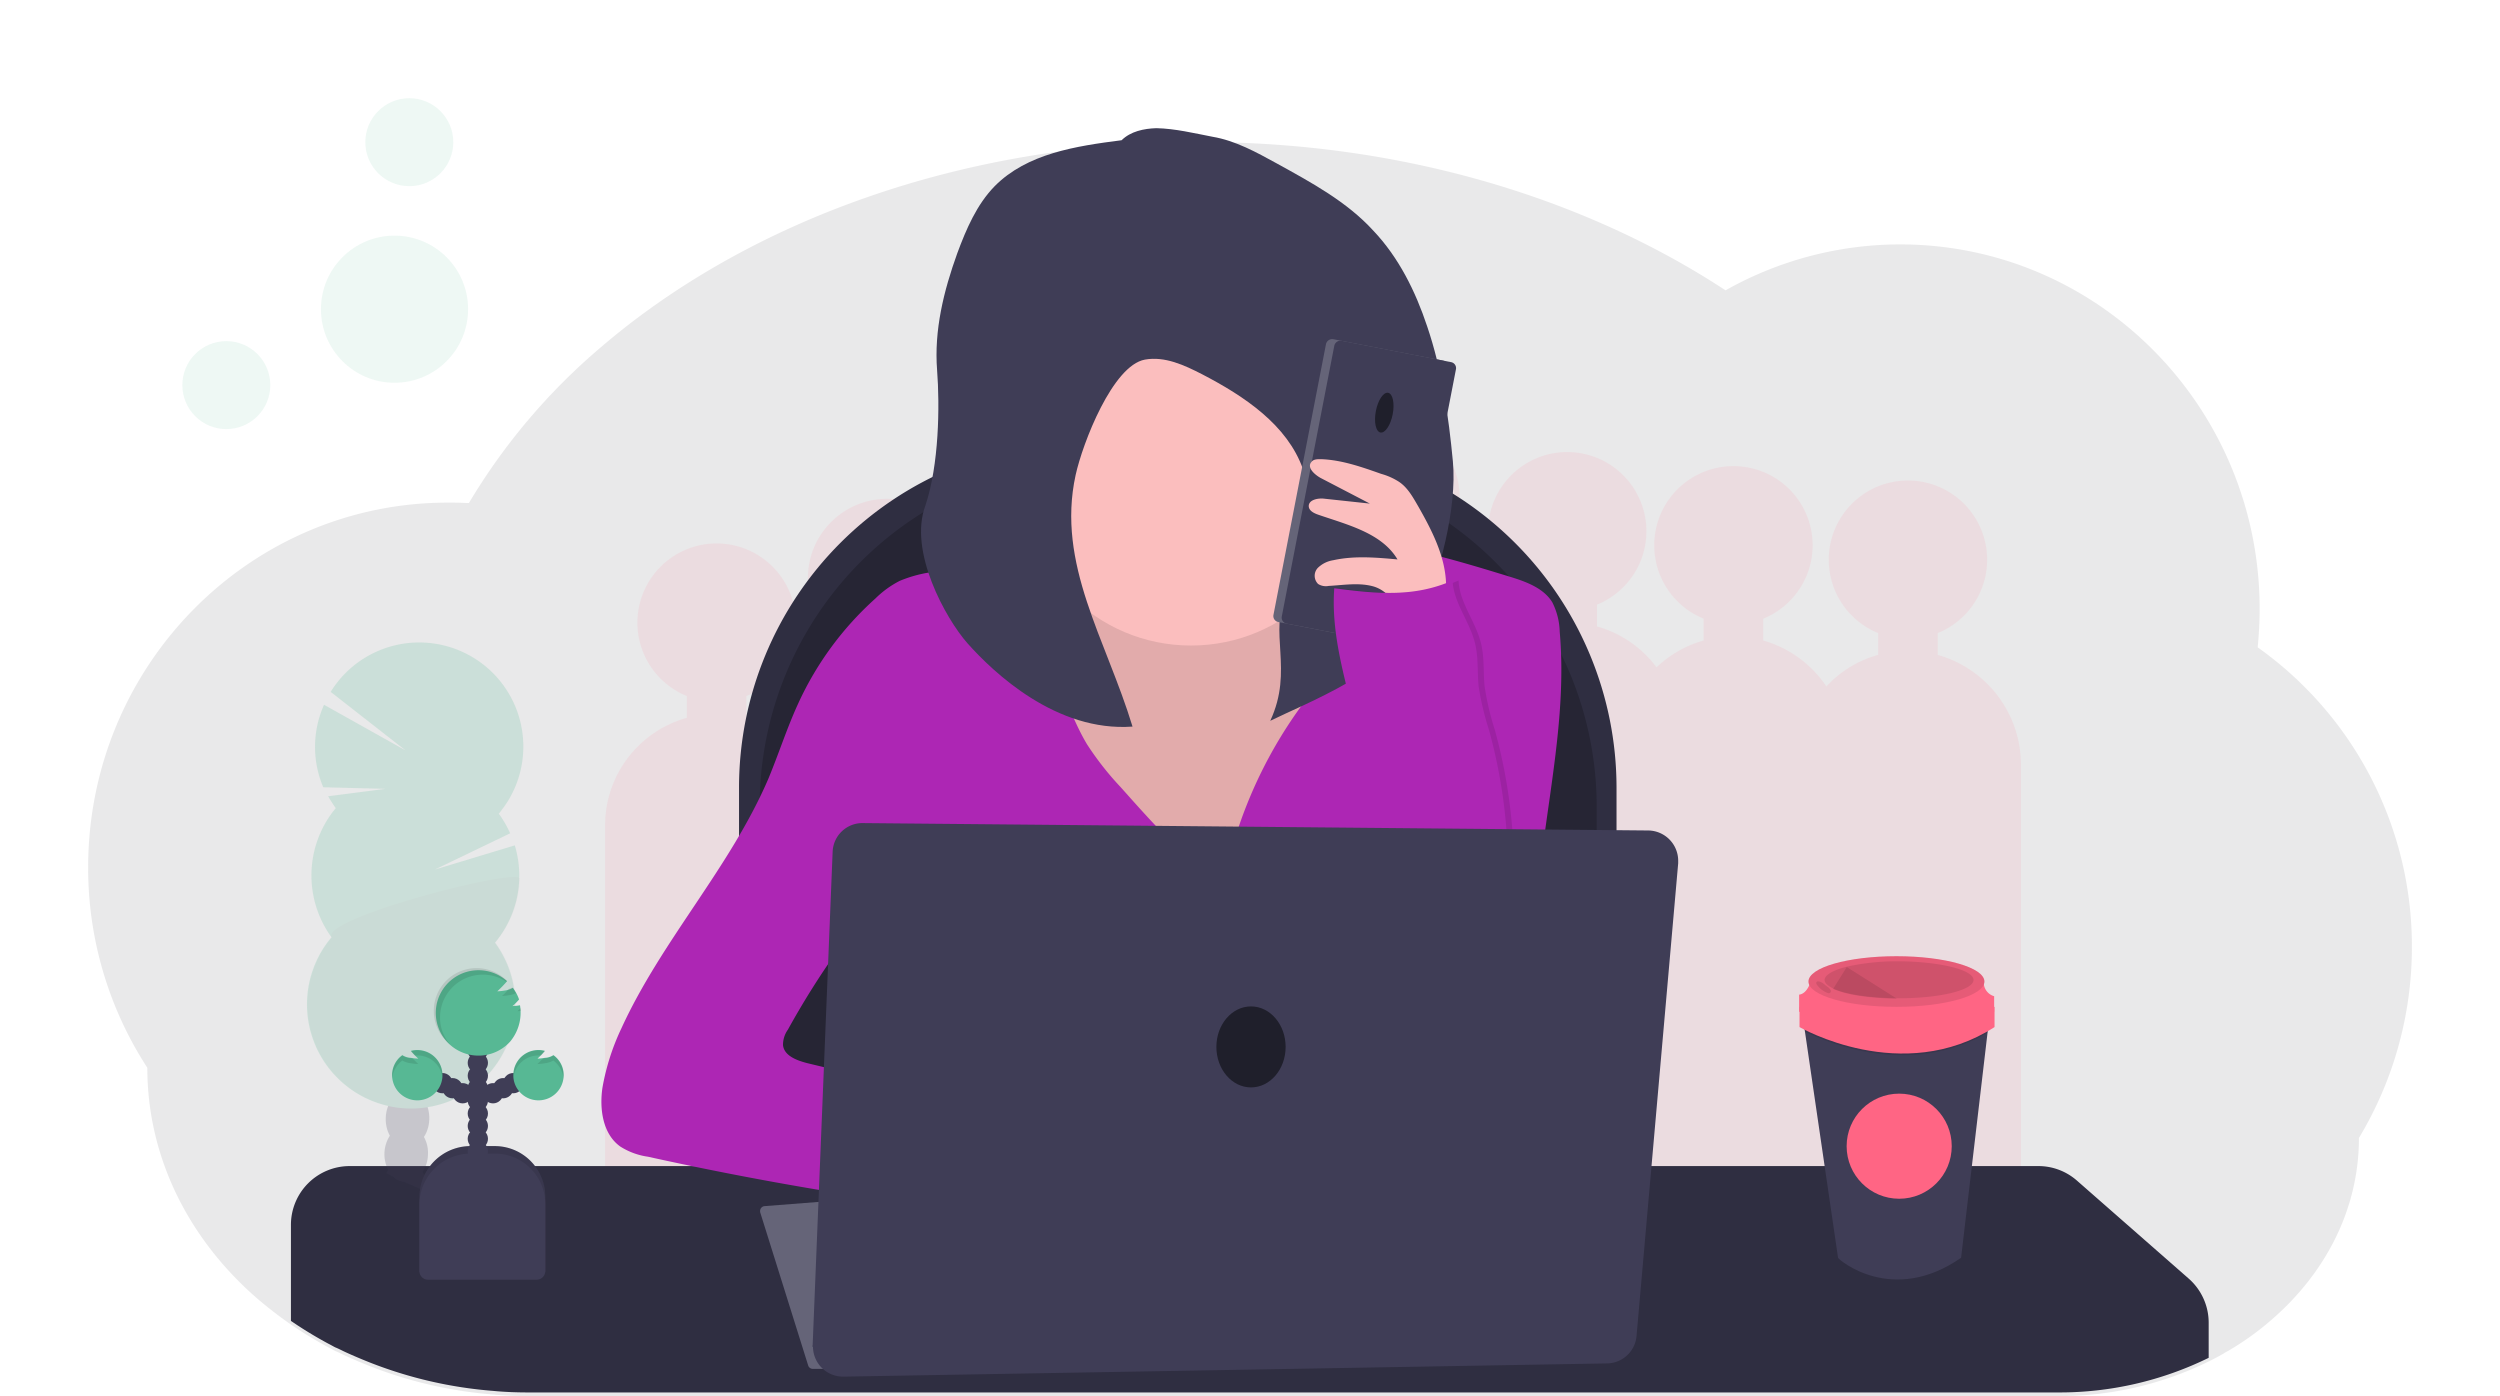 <svg id="Layer_1" data-name="Layer 1" xmlns="http://www.w3.org/2000/svg" width="510.43" height="285.09" viewBox="0 0 510.43 285.09"><title>header-pro</title><path d="M492.44,193.39a75.49,75.49,0,0,1-10.81,38.95c0,14.39-6.68,27.34-17.57,36.88a57.11,57.11,0,0,1-8.74,6.36c-.16.08-.24.16-.4.24s-.48.24-.72.4l-.24.16h0c-1,.56-2,1.11-3,1.59a69.13,69.13,0,0,1-30.6,7.07H108.05c-2.46,0-4.93-.08-7.39-.32a87.23,87.23,0,0,1-25.36-5.88c-1.59-.64-3.1-1.27-4.69-2-.72-.32-1.43-.72-2.15-1-.48-.24-.87-.48-1.35-.72a82.92,82.92,0,0,1-7.71-4.69c-2.31-1.59-4.45-3.26-6.52-5C38.74,253.32,30.08,236.55,30.08,218A74.73,74.73,0,0,1,18,177.1c0-41.09,32.83-74.48,73.44-74.48,1.27,0,2.46,0,3.74.08h.56A126.9,126.9,0,0,1,122.68,70.9C152.64,45.23,196.44,29,245.16,29c41,0,78.45,11.45,107.15,30.28a72.67,72.67,0,0,1,35.61-9.38c40.54,0,73.44,33.3,73.44,74.48,0,2.62-.16,5.17-.4,7.79A74.8,74.8,0,0,1,492.44,193.39Z" fill="#1f1f2b" opacity="0.1" style="isolation:isolate"/><path d="M395.63,133.71v-4.45a16.17,16.17,0,1,0-12.16,0v4.45a22.47,22.47,0,0,0-10.57,6.44A23.25,23.25,0,0,0,360,130.77v-4.45a16.17,16.17,0,1,0-12.16,0v4.45a22.86,22.86,0,0,0-9.62,5.48,22.84,22.84,0,0,0-12.16-8.35v-4.45a16.17,16.17,0,1,0-12.16,0v4.45a23.66,23.66,0,0,0-10.81,6.68,22.89,22.89,0,0,0-15.18-13.67v-4.45a16.17,16.17,0,1,0-12.16,0v4.45a23,23,0,0,0-16.61,19.79,24.57,24.57,0,0,0-6.84-3.26V133a16.17,16.17,0,1,0-12.16,0v4.45a22.7,22.7,0,0,0-14.39,11.92,22.84,22.84,0,0,0-6.2-2.78v-4.45a16.17,16.17,0,1,0-12.16,0v4.45a22.73,22.73,0,0,0-5.88,2.54,22.84,22.84,0,0,0-14.31-11.68V133a16.17,16.17,0,1,0-12.16,0v4.45a22.75,22.75,0,0,0-14.86,13,23.15,23.15,0,0,0-7.79-3.89v-4.45a16.17,16.17,0,1,0-12.16,0v4.45a22.82,22.82,0,0,0-16.69,22V271.46h45.62v-9.14h21.54v9.14h45.62v-9.14h32.75V245.71H297.3v7.07h34v2.94H367v2.94h45.62V155.81A23.32,23.32,0,0,0,395.63,133.71Z" fill="#ff6584" opacity="0.1" style="isolation:isolate"/><path d="M221.48,90.16h37.91a70.69,70.69,0,0,1,70.66,70.58h0v95.7H150.89V160.82a70.64,70.64,0,0,1,70.58-70.66Z" fill="#2f2e41"/><path d="M225.69,94.05h29.65A70.69,70.69,0,0,1,326,164.63h0v88H155.11v-88a70.47,70.47,0,0,1,70.58-70.58Z" opacity="0.2" style="isolation:isolate"/><path d="M450.95,270v7.23a69.13,69.13,0,0,1-30.6,7.07H108.05c-2.46,0-4.93-.08-7.39-.32a87.23,87.23,0,0,1-25.36-5.88c-1.59-.64-3.1-1.27-4.69-2-.72-.32-1.43-.72-2.15-1-.48-.24-.87-.48-1.35-.72a82.92,82.92,0,0,1-7.71-4.69V250.08a12,12,0,0,1,12-12H416.13A11.93,11.93,0,0,1,424,241l22.81,20A12,12,0,0,1,450.95,270Z" fill="#2f2e41"/><path d="M218.14,113.76c-9.06.64-18,1.59-27,2.94a26.49,26.49,0,0,0-7.47,1.91,20.07,20.07,0,0,0-4.93,3.58A65.22,65.22,0,0,0,163,143.57c-2.31,5-4,10.33-6.12,15.42-7.79,18.12-21.78,33-30,50.95A47.21,47.21,0,0,0,123,222.1c-.64,4.37.08,9.46,3.66,12a14.23,14.23,0,0,0,5.64,2.07,690.73,690.73,0,0,0,75.27,12.32c-2.7-2.62-3.66-6.76-3.26-10.57A37.59,37.59,0,0,1,207.64,227q-21.46-4.77-42.84-9.94c-2.15-.56-4.69-1.51-4.93-3.66a5.32,5.32,0,0,1,1-3.18,168.65,168.65,0,0,1,21.7-30.68c0,11.6-.56,24.8-.56,36.4H316.38a109.23,109.23,0,0,1-2.86-20.27c-.64-22.26,6.92-44.43,4.93-66.69a14.08,14.08,0,0,0-1.51-6c-1.83-3-5.56-4.29-9-5.33-13-4-26.39-7.95-40-7.63-4.05.08-8.11.56-12.08,1C243.57,112.65,230.46,112.89,218.14,113.76Z" fill="#ad26b4"/><path d="M155.19,247.46,165,278.77a1,1,0,0,0,1,.72h42L197.95,243l-41.89,3.26a1,1,0,0,0-.87,1Z" fill="#656478"/><path d="M227,117.9a17.64,17.64,0,0,1-6,1.75l-13.35,11.6c-2.62.48-5.33,1-7.39,2.7-4.13,3.5-3.18,10-2,15.26l2.46,10.57c1.91,7.95,3.82,16,7.63,23.13,6.68,12.56,19,21.54,32.59,25.91a35.86,35.86,0,0,0,15,2c9.86-1.11,18.36-8.11,23.61-16.61s7.71-18.28,10-28c2.15-9.3,4.29-18.68,4.13-28.22-.08-2.94-.32-6-1.91-8.58-3.5-5.56-11.37-6-17.8-4.93a6.46,6.46,0,0,1-3,0c-2.94-.87-2.94-4.93-4.21-7.63-2.38-5.25-9.3-6.12-15-5.64s-14.55,1.11-19.55,4.29C227.36,118.61,232.6,114.64,227,117.9Z" fill="#fbbebe"/><path d="M221.34,120.13c-1.83,1-4.44,5.88-6.51,6.2l-7.27,4.93c-2.62.48-5.33,1-7.39,2.7-4.13,3.5-3.18,10-2,15.26l2.46,10.57c1.91,7.95,3.82,16,7.63,23.13,6.68,12.56,19,21.54,32.59,25.91a35.86,35.86,0,0,0,15,2c9.86-1.11,18.36-8.11,23.61-16.61s7.71-18.28,10-28c2.15-9.3,4.29-18.68,4.13-28.22-.08-2.94-.32-6-1.91-8.58-3.5-5.56-11.37-6-17.8-4.93a6.46,6.46,0,0,1-3,0c-2.94-.87-2.94-4.93-4.21-7.63-2.38-5.25-9.3-6.12-15-5.64s-14.55,1.11-19.55,4.29C227.36,118.61,227,116.87,221.34,120.13Z" opacity="0.1" style="isolation:isolate"/><path d="M215.91,139.12c2,4.21,3.58,8.74,6,12.8a61.45,61.45,0,0,0,6.92,8.82c6.44,7.23,13,14.63,20.9,20.11a91.82,91.82,0,0,1,23-45.23c3.42-3.66,7.71-7.31,12.72-7.15,3.1.08,6,1.67,8.58,3.34a29.19,29.19,0,0,1,7.71,6.92c3.26,4.37,4.69,10,5,15.5s-.64,11-1.43,16.37l-4.37,28.06c-.24,1.59-.64,3.42-1.91,4.37a5.41,5.41,0,0,1-2.46.87c-15.82,3.1-32.11,1.11-48.25,1-17.8-.16-36.17,1.83-53-3.82a5.08,5.08,0,0,1-2.38-1.35,5,5,0,0,1-.79-1.75c-4-12.72-.79-26.47,1.59-39.58,1.83-10.41,3.18-20.9,4-31.4.08-1,10.49,1.11,11.68,1.83C212.26,130.61,214.4,135.86,215.91,139.12Z" fill="#ad26b4"/><g opacity="0.2"><path d="M87.15,242.69a1.35,1.35,0,0,1-.08.56c-1.59-.64-3.1-1.27-4.69-2a3.65,3.65,0,0,1-2.15-1c-.48-.24-.87-.48-1.35-.72.08-.24.24-.4.32-.64a3.83,3.83,0,0,1,7,.24A5.44,5.44,0,0,1,87.15,242.69Z" fill="#3f3d56"/><path d="M87.38,235.61a6.67,6.67,0,0,1-1,3.5,4.11,4.11,0,0,1-3.58,2.15h-.32a3.65,3.65,0,0,1-2.15-1,4.85,4.85,0,0,1-1-1.27,7,7,0,0,1,.24-7.07,3.83,3.83,0,0,1,7,.24A6.5,6.5,0,0,1,87.38,235.61Z" fill="#3f3d56"/><ellipse cx="83.2" cy="228.4" rx="5.8" ry="4.45" transform="translate(-147.71 304.34) rotate(-88.19)" fill="#3f3d56"/><ellipse cx="83.45" cy="221.29" rx="5.8" ry="4.45" transform="translate(-140.36 297.71) rotate(-88.19)" fill="#3f3d56"/><ellipse cx="83.62" cy="214.17" rx="5.8" ry="4.45" transform="translate(-133.08 290.98) rotate(-88.19)" fill="#3f3d56"/><path d="M68.55,165A26.1,26.1,0,0,1,67,162.57l11.68-1.51L66,160.74a21.06,21.06,0,0,1,.16-16.85l16.61,9.3L67.51,141.26a21.25,21.25,0,0,1,36.17,22.34,29.51,29.51,0,0,1-1.83,2.54,21.65,21.65,0,0,1,2.31,4l-15.34,7.39,16.29-4.93a21.36,21.36,0,0,1-4.05,19.87,21.26,21.26,0,1,1-33.38-1.11A21.49,21.49,0,0,1,68.55,165Z" fill="#57b894"/><path d="M106.14,179.42a21.26,21.26,0,0,1-5,13,21.25,21.25,0,1,1-33.38-1C65,187.6,106.14,177,106.14,179.42Z" opacity="0.1" style="isolation:isolate"/></g><circle cx="46.21" cy="78.63" r="8.98" fill="#57b894" opacity="0.1" style="isolation:isolate"/><circle cx="83.57" cy="29.03" r="8.98" fill="#57b894" opacity="0.1" style="isolation:isolate"/><circle cx="80.55" cy="63.13" r="15.02" fill="#57b894" opacity="0.1" style="isolation:isolate"/><circle cx="243.17" cy="96.99" r="34.81" fill="#fbbebe"/><path d="M229,28.63c-9.3,1.19-19.31,2.7-25.91,9.38-3.66,3.74-5.8,8.74-7.63,13.67-2.78,7.71-4.77,15.74-4.13,23.92.56,7.31.4,19.27-2.39,27.63-3.49,9.29,4.12,23.05,8.6,28.12,5.34,6,18.13,18.13,33.69,17-5.4-17.8-15.59-33.15-11.62-51.35,1.43-6.52,7.56-22.39,14.16-23.58,4.05-.72,8,1.11,11.68,3,8.58,4.45,17.41,10.33,20.59,19.39,2.94,8.27.48,17.49-3.34,25.36s1.52,15.55-3.35,26c7-3.49,24.94-10.19,30.44-21.15,4.17-8.31,7.73-22.5,6.85-31.8s-2.23-18.68-5.25-27.58c-2.38-7.15-5.8-14.07-11-19.55C275,41.19,267.81,37.3,260.74,33.4c-4.21-2.31-8.5-4.69-13.19-5.48-3.74-.72-7.63-1.67-11.45-1.75C233.56,26.25,230.85,26.81,229,28.63Z" fill="#3f3d56"/><path d="M272.19,69.25l22.41,4.37a1.24,1.24,0,0,1,1,1.43l-10.73,55.32a1.24,1.24,0,0,1-1.43,1L261,127a1.24,1.24,0,0,1-1-1.43l10.73-55.32A1.31,1.31,0,0,1,272.19,69.25Z" fill="#656478"/><path d="M273.86,69.57l22.41,4.37a1.24,1.24,0,0,1,1,1.43l-10.73,55.32a1.24,1.24,0,0,1-1.43,1l-22.41-4.37a1.24,1.24,0,0,1-1-1.43l10.73-55.32A1.31,1.31,0,0,1,273.86,69.57Z" fill="#3f3d56"/><ellipse cx="282.64" cy="84.25" rx="4.13" ry="1.75" transform="translate(146.09 345.67) rotate(-79.02)" fill="#1f1f2b"/><path d="M289.59,103.43c-1.11-1.91-2.23-4-4.13-5.17A13.17,13.17,0,0,0,282,96.75c-4.05-1.43-8.11-2.86-12.32-3-.72,0-1.51,0-1.91.56-1,1.11.56,2.54,1.83,3.26l10.09,5.25-9.3-1c-1.35-.16-3.26.24-3.18,1.59.08.87,1,1.35,1.91,1.67,6,2.07,13,3.74,16.21,9.14-4.37-.4-8.82-.79-13.11.16a5.78,5.78,0,0,0-3.18,1.59,2.35,2.35,0,0,0,.08,3.26,2.93,2.93,0,0,0,2.15.4c3-.16,6.12-.72,9.06.08s5.48,3.89,4.53,6.84a16.22,16.22,0,0,0,8-1.11c2.62-1.27,2.54-3.58,2.38-6.44C295,113.37,292.3,108.2,289.59,103.43Z" fill="#fbbebe"/><path d="M287,193.88a458.35,458.35,0,0,0-9.54-48.49c-2.07-8.27-4.45-16.69-3.82-25.28,8.58,1.11,16.21,1.91,24.16-1.59.16,4.45,3.42,8.27,4.53,12.64.79,2.94.48,6,.79,9a56.82,56.82,0,0,0,2.07,8.82A108.1,108.1,0,0,1,308,193.25C300.56,194,294.28,195,287,193.88Z" opacity="0.1" style="isolation:isolate"/><path d="M285.78,193.88a458.35,458.35,0,0,0-9.54-48.49c-2.07-8.27-4.45-16.69-3.82-25.28,8.58,1.11,16.21,1.91,24.16-1.59.16,4.45,3.42,8.27,4.53,12.64.79,2.94.48,6,.79,9A56.82,56.82,0,0,0,304,149a108.1,108.1,0,0,1,2.78,44.27C299.37,194,293.09,195,285.78,193.88Z" fill="#ad26b4"/><path d="M165.92,274.64,170,173.93a6.09,6.09,0,0,1,6.2-5.88l160.32,1.51a6.19,6.19,0,0,1,6.12,6.2v.48l-8.5,96.49a6.13,6.13,0,0,1-6,5.64l-155.87,2.7a6.14,6.14,0,0,1-6.28-6A.36.36,0,0,1,165.92,274.64Z" fill="#3f3d56"/><ellipse cx="255.42" cy="213.75" rx="7.07" ry="8.27" fill="#1f1f2b"/><path d="M406.12,208l-.32,2.86-5.4,45.94c-14.07,9.78-25,.4-25.12,0l-6.76-46.18-.4-2.62Z" fill="#3f3d56"/><path d="M406.12,208l-.32,2.86c-15.82,9.22-32.75,2.07-37.28-.24l-.4-2.62Z" opacity="0.1" style="isolation:isolate"/><path d="M367.41,205.57v4.13s20.9,12.16,39.82,0v-4.13Z" fill="#ff6584"/><path d="M369.79,200.08s-.64,2.78-2.46,3v3.5h39.82v-3.18a2.94,2.94,0,0,1-2.07-3.42Z" fill="#ff6584"/><ellipse cx="387.2" cy="200.4" rx="17.96" ry="5.17" fill="#ff6584"/><ellipse cx="387.2" cy="200.4" rx="17.96" ry="5.17" opacity="0.1" style="isolation:isolate"/><path d="M402.94,200.08c0,2.07-6.84,3.74-15.18,3.74h-.48c-5.64-.08-10.49-.79-13-2-1.11-.56-1.75-1.11-1.75-1.75,0-1,1.75-2,4.53-2.7a48,48,0,0,1,10.65-1.11C396.1,196.35,402.94,198,402.94,200.08Z" opacity="0.1" style="isolation:isolate"/><path d="M387.28,203.9c-5.64-.08-10.49-.79-13-2h0l2.78-4.45Z" opacity="0.1" style="isolation:isolate"/><path d="M371.38,200.4a.41.41,0,0,0-.56.24.48.48,0,0,0,.08.32,4.51,4.51,0,0,0,2,1.67,1.13,1.13,0,0,0,.48.16.44.44,0,0,0,.4-.24c.08-.16,0-.24,0-.4a3.45,3.45,0,0,0-.48-.56C372.65,201.2,372.1,200.48,371.38,200.4Z" opacity="0.1" style="isolation:isolate"/><circle cx="387.76" cy="234.02" r="10.73" fill="#ff6584"/><path d="M96,234h5a10.31,10.31,0,0,1,10.33,10.33v15.42H85.64V244.36A10.43,10.43,0,0,1,96,234Z" fill="#3f3d56"/><path d="M96,234h5a10.31,10.31,0,0,1,10.33,10.33v15.42H85.64V244.36A10.43,10.43,0,0,1,96,234Z" opacity="0.1" style="isolation:isolate"/><circle cx="97.56" cy="237.6" r="2.07" fill="#3f3d56"/><circle cx="97.56" cy="235.06" r="2.07" fill="#3f3d56"/><circle cx="97.56" cy="232.51" r="2.07" fill="#3f3d56"/><circle cx="97.56" cy="229.89" r="2.07" fill="#3f3d56"/><circle cx="97.56" cy="227.35" r="2.07" fill="#3f3d56"/><circle cx="97.56" cy="224.72" r="2.07" fill="#3f3d56"/><circle cx="97.56" cy="222.18" r="2.07" fill="#3f3d56"/><circle cx="100.66" cy="223.21" r="2.07" fill="#3f3d56"/><circle cx="102.73" cy="222.18" r="2.07" fill="#3f3d56"/><circle cx="104.79" cy="221.15" r="2.07" fill="#3f3d56"/><circle cx="97.56" cy="219.64" r="2.07" fill="#3f3d56"/><circle cx="97.56" cy="217.01" r="2.07" fill="#3f3d56"/><circle cx="97.56" cy="214.47" r="2.07" fill="#3f3d56"/><circle cx="97.56" cy="211.85" r="2.07" fill="#3f3d56"/><path d="M106.14,205.25a9.74,9.74,0,0,1-1.51.16,10.85,10.85,0,0,0,1.35-1.35,8.59,8.59,0,0,0-1.27-2.38,4.15,4.15,0,0,1-1.67.56,9.74,9.74,0,0,1-1.51.16,24.85,24.85,0,0,0,2-2.07,8.72,8.72,0,1,0,.64,12.32,9.22,9.22,0,0,0,2-7.39Z" fill="#57b894"/><path d="M113,215.42a3.49,3.49,0,0,1-1.75.56,9.74,9.74,0,0,1-1.51.16,14.29,14.29,0,0,0,1.51-1.59,5.14,5.14,0,1,0,3.66,6.28,5,5,0,0,0-1.91-5.4Z" fill="#57b894"/><circle cx="94.46" cy="223.21" r="2.07" fill="#3f3d56"/><circle cx="92.39" cy="222.18" r="2.07" fill="#3f3d56"/><circle cx="90.33" cy="221.15" r="2.07" fill="#3f3d56"/><path d="M82.14,215.42a3.49,3.49,0,0,0,1.75.56,9.74,9.74,0,0,0,1.51.16,14.29,14.29,0,0,1-1.51-1.59,5.14,5.14,0,1,1-3.66,6.28,5,5,0,0,1,1.91-5.4Z" fill="#57b894"/><path d="M96,235.53h5a10.31,10.31,0,0,1,10.33,10.33v13.67a1.76,1.76,0,0,1-1.75,1.75H87.38a1.76,1.76,0,0,1-1.75-1.75V245.87A10.48,10.48,0,0,1,96,235.53Z" fill="#3f3d56"/><g opacity="0.1"><path d="M106.3,205.81l-.64.64a2.2,2.2,0,0,0,.72-.08A1.35,1.35,0,0,1,106.3,205.81Z"/><path d="M102.49,203.34a8.81,8.81,0,0,0,1.51-.16,4.36,4.36,0,0,0,1.35-.4l-.72-1.19a3.32,3.32,0,0,1-.79.32A7.76,7.76,0,0,1,102.49,203.34Z"/><path d="M89.85,207.71A8.72,8.72,0,0,1,98.59,199a8.6,8.6,0,0,1,4.77,1.43l.16-.16a8.73,8.73,0,1,0-11.6,13l.08.08A8.2,8.2,0,0,1,89.85,207.71Z"/></g><g opacity="0.1"><path d="M109.72,217.25a9.74,9.74,0,0,0,1.51-.16,4.51,4.51,0,0,0,1.75-.56,5.23,5.23,0,0,1,2.07,3.66v-.56A5.16,5.16,0,0,0,113,215.5a3.49,3.49,0,0,1-1.75.56l-.4.08Z"/><path d="M110,215.5h.48c.24-.32.56-.56.79-.87a5.09,5.09,0,0,0-6.28,3.66,7,7,0,0,0-.16,1.35v.48A5.12,5.12,0,0,1,110,215.5Z"/></g><g opacity="0.1"><path d="M85.4,217.25a9.74,9.74,0,0,1-1.51-.16,4.51,4.51,0,0,1-1.75-.56,5.23,5.23,0,0,0-2.07,3.66v-.56a5.16,5.16,0,0,1,2.07-4.13,3.49,3.49,0,0,0,1.75.56l.4.08Z"/><path d="M85.24,215.5h-.56c-.24-.32-.56-.56-.79-.87a5.09,5.09,0,0,1,6.28,3.66,7,7,0,0,1,.16,1.35v.48A5.1,5.1,0,0,0,85.24,215.5Z"/></g></svg>